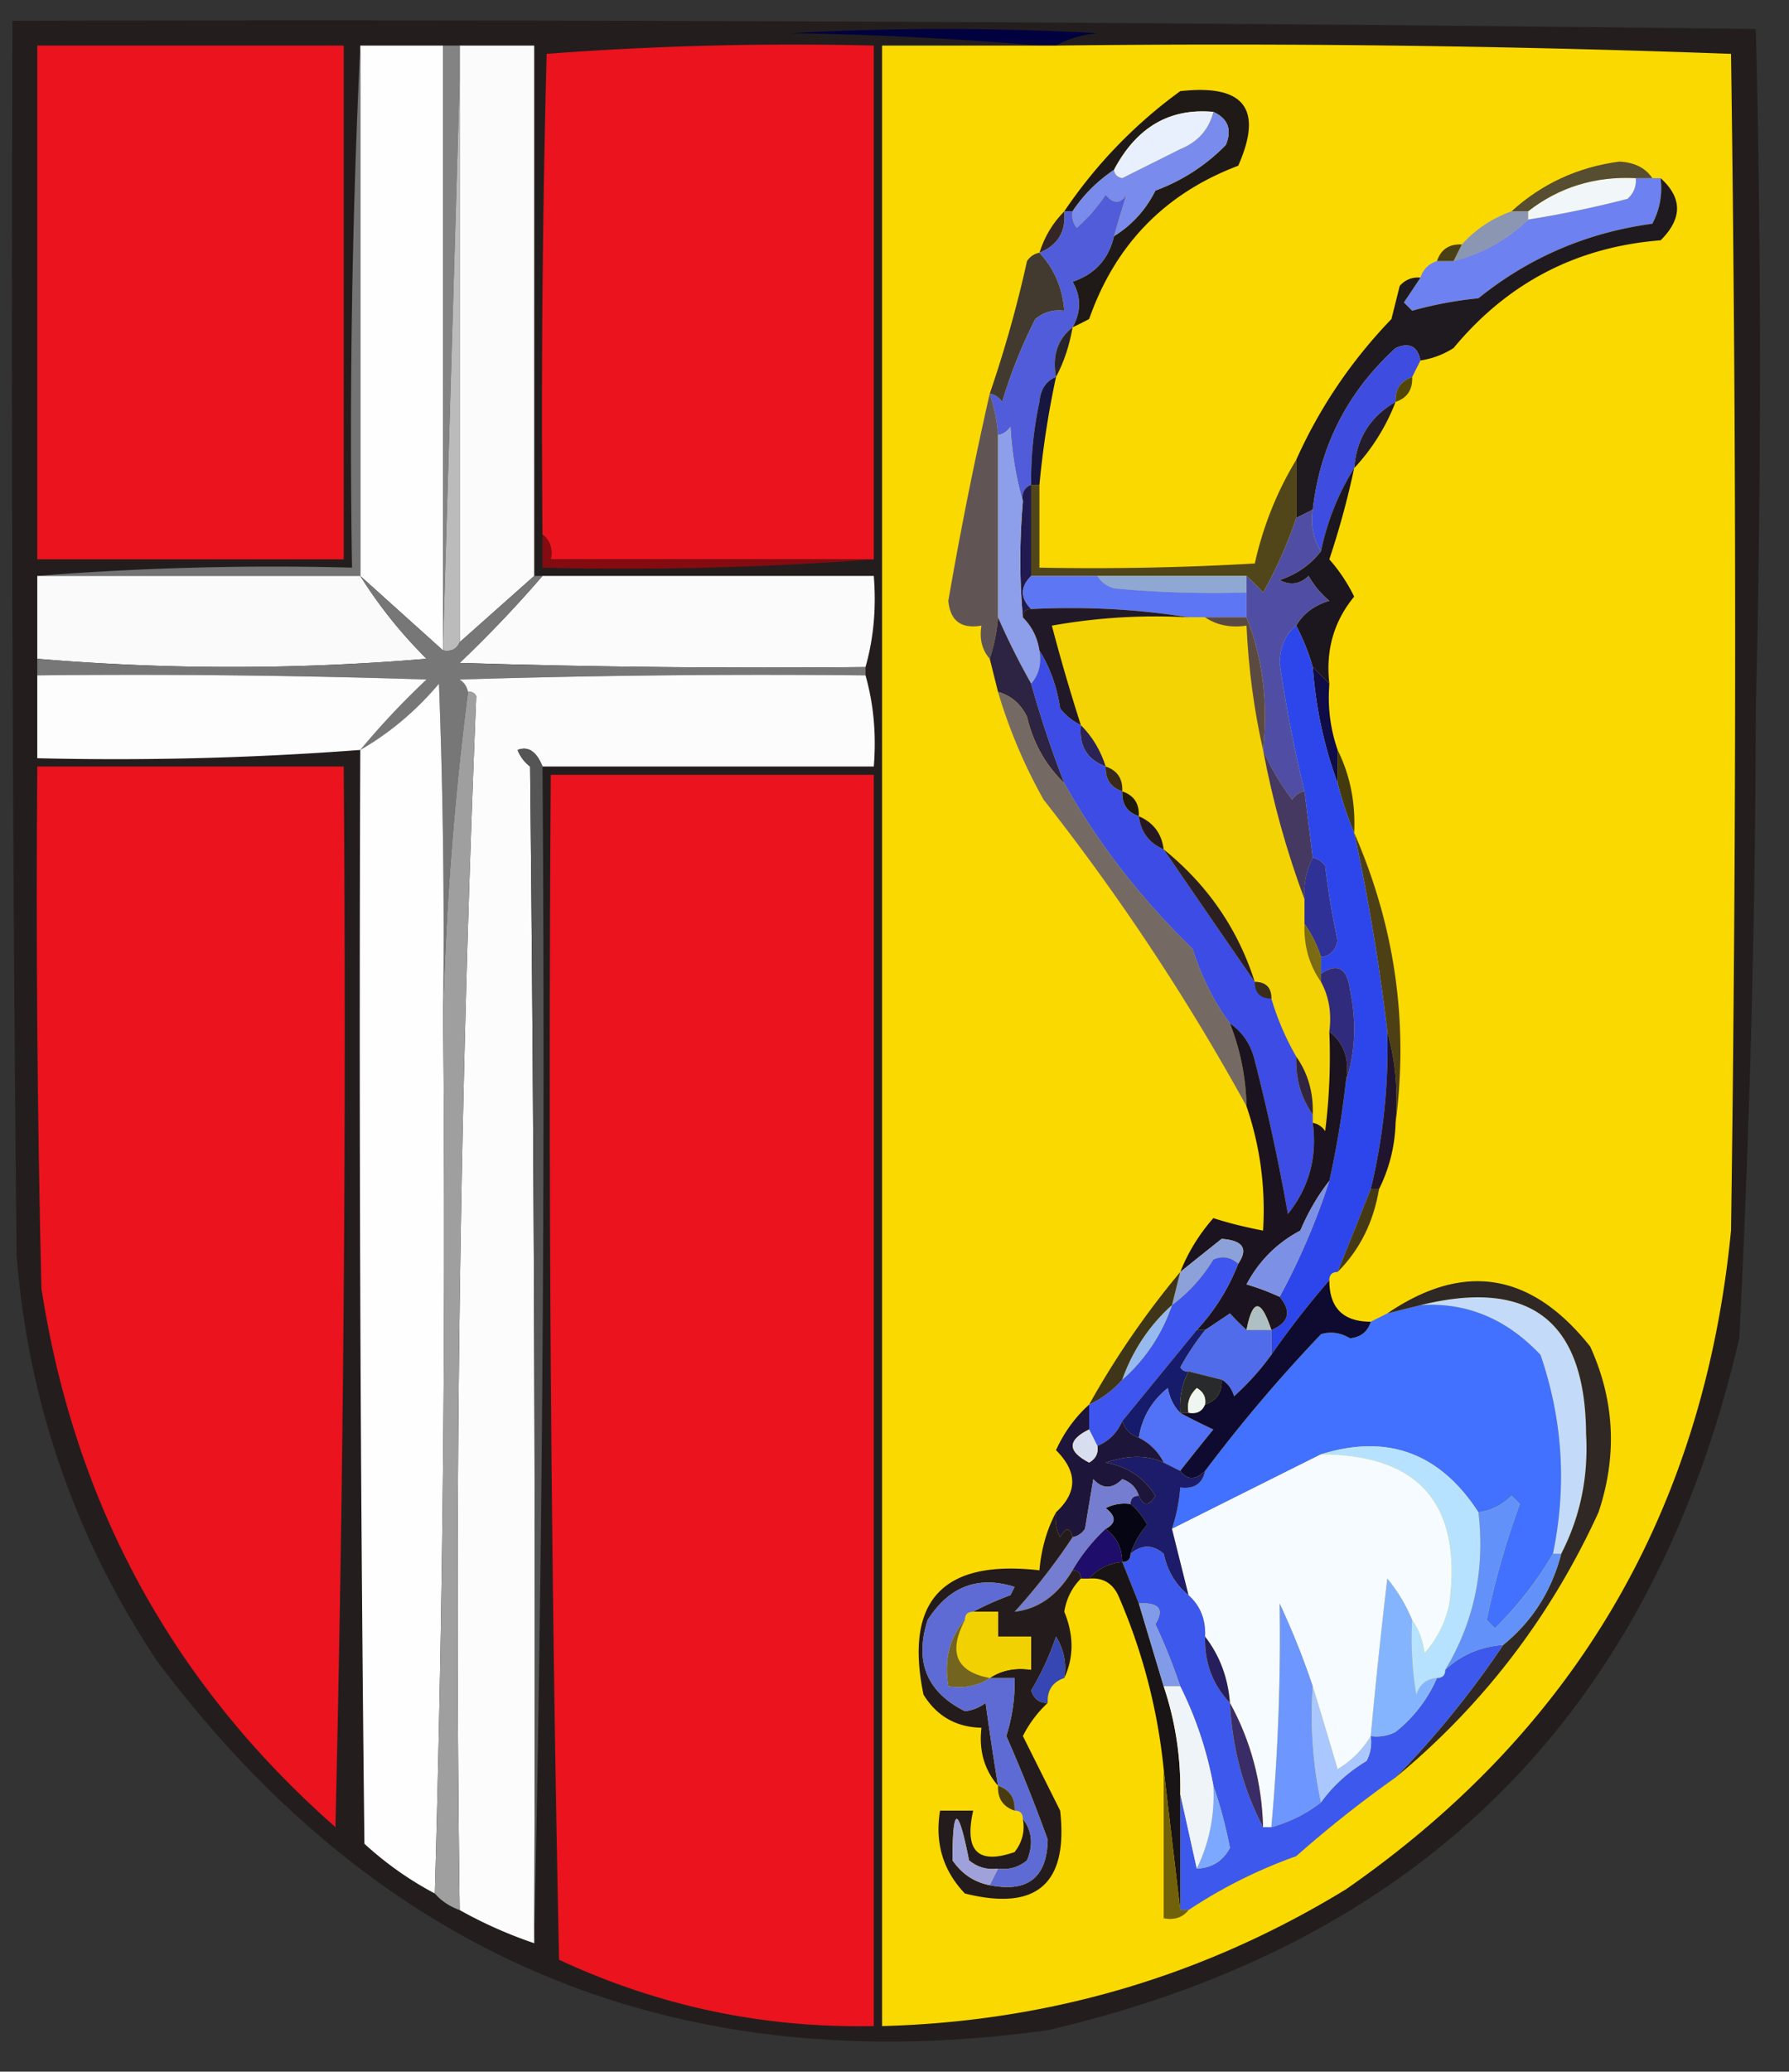 <svg xmlns="http://www.w3.org/2000/svg" width="216" height="250" style="shape-rendering:geometricPrecision;text-rendering:geometricPrecision;image-rendering:optimizeQuality;fill-rule:evenodd;clip-rule:evenodd"><rect width="100%" height="100%" fill="#333333" stroke="none"/><path style="opacity:.559" fill="#180f0e" d="M1.5 2.5c70.283-.174 140.449.16 210.5 1a1680.41 1680.41 0 0 1 0 82 1578.887 1578.887 0 0 1-2 76c-10.503 45.169-38.336 73.003-83.5 83.5-44.759 6.204-80.592-8.629-107.5-44.5-9.897-14.81-15.564-31.143-17-49-.5-49.666-.667-99.332-.5-149z"/><path style="opacity:1" fill="#01013f" d="M127.5 5.5h-2a444.368 444.368 0 0 0-30-1.5 342.498 342.498 0 0 1 37 0c-1.882.198-3.548.698-5 1.5z"/><path style="opacity:1" fill="#ea131e" d="M4.5 5.5h37v62h-37v-62z"/><path style="opacity:1" fill="#fefefe" d="M43.5 5.5h10v73l-10-9v-64z"/><path style="opacity:1" fill="#fbfbfb" d="M55.5 5.5h9v64l-9 8v-72z"/><path style="opacity:1" fill="#ea131e" d="M105.5 67.5h-39c.237-1.291-.096-2.291-1-3-.167-19.336 0-38.67.5-58a395.779 395.779 0 0 1 39.5-1v62z"/><path style="opacity:1" fill="#fad901" d="M125.5 5.5h2c27.241-.328 54.407.005 81.5 1a5038.73 5038.73 0 0 1 0 142c-3.291 33.763-18.791 60.263-46.5 79.5-17.146 10.467-35.813 15.967-56 16.5V5.5h19z"/><path style="opacity:1" fill="#838383" d="M53.5 5.5h2v4l-2 68v-72z"/><path style="opacity:1" fill="#f1f6f8" d="M197.5 21.5c.086.996-.248 1.83-1 2.5a127.922 127.922 0 0 1-12 2.5v-1c3.755-2.916 8.088-4.25 13-4z"/><path style="opacity:1" fill="#1f1a18" d="M129.5 39.5c1.036-1.891 1.036-3.724 0-5.5 2.702-.912 4.369-2.745 5-5.5 2.17-1.338 3.836-3.172 5-5.5a22.94 22.94 0 0 0 8.5-5.5c.773-1.852.273-3.186-1.5-4-5.279-.483-9.279 1.85-12 7-2.027 1.36-3.694 3.027-5 5h-1a57.89 57.89 0 0 1 14-14.5c7.711-.87 10.045 2.13 7 9-8.847 3.348-14.847 9.514-18 18.5-.683.363-1.35.696-2 1z"/><path style="opacity:1" fill="#e9f0fd" d="M146.5 13.5c-.531 2.124-1.865 3.624-4 4.5l-7 3.5c-.607-.124-.94-.457-1-1 2.721-5.15 6.721-7.483 12-7z"/><path style="opacity:1" fill="#574d30" d="M199.5 21.5h-2c-4.912-.25-9.245 1.084-13 4h-2c3.651-3.324 7.985-5.324 13-6 1.833.085 3.166.752 4 2z"/><path style="opacity:1" fill="#798bec" d="M146.5 13.5c1.773.814 2.273 2.148 1.5 4a22.94 22.94 0 0 1-8.5 5.5c-1.164 2.328-2.83 4.162-5 5.5.513-1.79 1.013-3.456 1.5-5-.741 1.14-1.575 1.14-2.5 0a19.885 19.885 0 0 1-3.5 4 2.429 2.429 0 0 1-.5-2c1.306-1.973 2.973-3.64 5-5 .06.543.393.876 1 1l7-3.5c2.135-.876 3.469-2.376 4-4.5z"/><path style="opacity:1" fill="#352625" d="M128.5 25.5c.227 2.433-.773 4.1-3 5 .61-1.934 1.61-3.6 3-5z"/><path style="opacity:1" fill="#8b96b3" d="M182.5 25.5h2v1c-2.508 2.424-5.508 4.09-9 5l1-2c1.647-1.826 3.647-3.16 6-4z"/><path style="opacity:1" fill="#6d81f0" d="M197.5 21.5h3c.239 1.967-.094 3.8-1 5.5-7.877 1.067-14.877 4.067-21 9-2.724.27-5.391.77-8 1.5l-1-1a184.223 184.223 0 0 0 2-3c.333-1 1-1.667 2-2h2c3.492-.91 6.492-2.576 9-5a127.922 127.922 0 0 0 12-2.5c.752-.67 1.086-1.504 1-2.5z"/><path style="opacity:1" fill="#494015" d="m176.5 29.5-1 2h-2c.473-1.406 1.473-2.073 3-2z"/><path style="opacity:1" fill="#433a2f" d="M125.5 30.5c1.784 1.91 2.784 4.244 3 7-1.322-.17-2.489.163-3.5 1a59.574 59.574 0 0 0-4 10c-.383-.556-.883-.89-1.5-1a146.66 146.66 0 0 0 4.5-16c.383-.556.883-.89 1.5-1z"/><path style="opacity:1" fill="#1f1920" d="M200.5 21.5c2.64 2.38 2.64 4.88 0 7.5-10.141.797-18.474 5.13-25 13a10.122 10.122 0 0 1-4 1.5c-.343-1.725-1.343-2.225-3-1.5-5.779 5.27-9.112 11.77-10 19.5l-2 1v-7c2.823-6.3 6.656-11.967 11.5-17l1-4c.671-.752 1.504-1.086 2.5-1-.641.982-1.307 1.982-2 3l1 1a46.649 46.649 0 0 1 8-1.5c6.123-4.933 13.123-7.933 21-9 .906-1.7 1.239-3.533 1-5.5z"/><path style="opacity:1" fill="#515cda" d="M134.5 28.5c-.631 2.755-2.298 4.588-5 5.5 1.036 1.776 1.036 3.609 0 5.5-1.808 1.418-2.475 3.418-2 6-1.193.47-1.86 1.47-2 3a44.671 44.671 0 0 0-1 10c-.838.342-1.172 1.008-1 2-.819-2.805-1.319-5.805-1.5-9-.383.556-.883.89-1.5 1a20.691 20.691 0 0 0-1-5c.617.11 1.117.444 1.5 1a59.574 59.574 0 0 1 4-10c1.011-.837 2.178-1.17 3.5-1-.216-2.756-1.216-5.09-3-7 2.227-.9 3.227-2.567 3-5h1a2.429 2.429 0 0 0 .5 2 19.885 19.885 0 0 0 3.5-4c.925 1.14 1.759 1.14 2.5 0-.487 1.544-.987 3.21-1.5 5z"/><path style="opacity:1" fill="#28242c" d="M129.5 39.5c-.375 2.198-1.042 4.198-2 6-.475-2.582.192-4.582 2-6z"/><path style="opacity:1" fill="#524706" d="M170.5 45.5c.073 1.527-.594 2.527-2 3-.073-1.527.594-2.527 2-3z"/><path style="opacity:1" fill="#171641" d="M127.5 45.5a110.334 110.334 0 0 0-2 13h-1c-.043-3.367.29-6.7 1-10 .14-1.53.807-2.53 2-3z"/><path style="opacity:1" fill="#241c29" d="M168.5 48.5a24.763 24.763 0 0 1-5 8c.276-3.58 1.943-6.246 5-8z"/><path style="opacity:1" fill="#747474" d="M43.5 5.5v64h-39a361.579 361.579 0 0 1 38-1 992.81 992.81 0 0 1 1-63z"/><path style="opacity:1" fill="#605554" d="M119.5 47.5a20.691 20.691 0 0 1 1 5v22a20.691 20.691 0 0 1-1 5c-.934-1.068-1.268-2.401-1-4-2.448.415-3.781-.585-4-3a489.231 489.231 0 0 1 5-25z"/><path style="opacity:1" fill="#bbb" d="M55.5 9.5v68c-.342.838-1.008 1.172-2 1v-1l2-68z"/><path style="opacity:1" fill="#3e4cdf" d="m171.5 43.5-1 2c-1.406.473-2.073 1.473-2 3-3.057 1.754-4.724 4.42-5 8-1.904 3.034-3.238 6.367-4 10-.951-1.419-1.284-3.085-1-5 .888-7.73 4.221-14.23 10-19.5 1.657-.725 2.657-.225 3 1.5z"/><path style="opacity:1" fill="#201a50" d="M124.5 58.5v11c-1.333 1.333-1.333 2.667 0 4-.667 0-1 .333-1 1-.414-4.469-.414-9.135 0-14-.172-.992.162-1.658 1-2z"/><path style="opacity:1" fill="#840b10" d="M65.5 64.5c.904.709 1.237 1.709 1 3h39a400.603 400.603 0 0 1-40 1v-4z"/><path style="opacity:1" fill="#51461a" d="M156.5 55.5v7c-1.008 3.026-2.341 6.026-4 9a31.12 31.12 0 0 0-2-2h-26v-11h1v10c8.673.166 17.34 0 26-.5 1.005-4.498 2.671-8.665 5-12.5z"/><path style="opacity:1" fill="#fafafa" d="M4.5 69.5h39c2.24 3.584 4.906 6.917 8 10a280.233 280.233 0 0 1-47 0v-10z"/><path style="opacity:1" fill="#8ea8d3" d="M132.5 69.5h18v2c-5.344.166-10.677 0-16-.5-.916-.278-1.582-.778-2-1.5z"/><path style="opacity:1" fill="#fbfbfb" d="M65.5 69.5h40c.315 3.871-.018 7.538-1 11-16.337.167-32.67 0-49-.5 3.537-3.37 6.87-6.87 10-10.5z"/><path style="opacity:1" fill="#1c161e" d="M163.5 56.5a102.117 102.117 0 0 1-3 11 19.975 19.975 0 0 1 3 4.5c-2.456 2.976-3.456 6.476-3 10.5l-2-2a26.332 26.332 0 0 0-2-5c.835-1.443 2.168-2.443 4-3a10.756 10.756 0 0 1-2.5-3c-1.049 1.017-2.216 1.184-3.5.5 2.084-.697 3.751-1.864 5-3.5.762-3.633 2.096-6.966 4-10z"/><path style="opacity:1" fill="#504ea4" d="M158.5 61.5c-.284 1.915.049 3.581 1 5-1.249 1.636-2.916 2.803-5 3.5 1.284.684 2.451.517 3.5-.5a10.756 10.756 0 0 0 2.5 3c-1.832.557-3.165 1.557-4 3-1.265 1.014-1.931 2.514-2 4.5a171.616 171.616 0 0 0 3 15.5c-.617.11-1.117.444-1.5 1-1.459-1.932-2.625-3.932-3.5-6 .613-5.77-.054-11.104-2-16v-5a31.12 31.12 0 0 1 2 2c1.659-2.974 2.992-5.974 4-9l2-1z"/><path style="opacity:1" fill="#5d76f4" d="M124.5 69.5h8c.418.722 1.084 1.222 2 1.5 5.323.5 10.656.666 16 .5v3h-7c-6.145-.99-12.478-1.323-19-1-1.333-1.333-1.333-2.667 0-4z"/><path style="opacity:1" fill="#8d9fea" d="M123.5 60.5c-.414 4.865-.414 9.531 0 14 1.1 1.105 1.767 2.438 2 4 .268 1.599-.066 2.932-1 4a86.686 86.686 0 0 1-4-8v-22c.617-.11 1.117-.444 1.5-1 .181 3.195.681 6.195 1.5 9z"/><path style="opacity:1" fill="#f3d303" d="M143.5 74.5h2c1.419.951 3.085 1.284 5 1 .241 5.194.907 10.194 2 15 1.174 6.242 2.841 12.242 5 18v3c-.09 2.652.576 4.985 2 7 .961 1.765 1.295 3.765 1 6a72.367 72.367 0 0 1-.5 12c-.383-.556-.883-.889-1.5-1v-1c.09-2.652-.576-4.985-2-7a32.508 32.508 0 0 1-3-7c0-1.333-.667-2-2-2-2.026-6.376-5.692-11.71-11-16-.238-1.904-1.238-3.238-3-4 .073-1.527-.594-2.527-2-3 .073-1.527-.594-2.527-2-3-.61-1.934-1.61-3.6-3-5a232.267 232.267 0 0 1-3.5-12 70.918 70.918 0 0 1 16.5-1z"/><path style="opacity:1" fill="#2d2342" d="M120.5 74.5a86.686 86.686 0 0 0 4 8 126.637 126.637 0 0 0 4 12c-2.246-2.149-3.746-4.816-4.5-8-.759-1.563-1.926-2.563-3.5-3l-1-4a20.691 20.691 0 0 0 1-5z"/><path style="opacity:1" fill="#211927" d="M124.5 73.5c6.522-.323 12.855.01 19 1a70.918 70.918 0 0 0-16.5 1c1.035 3.95 2.202 7.95 3.5 12-.958-.453-1.792-1.12-2.5-2-.39-2.604-1.224-4.938-2.5-7-.233-1.562-.9-2.895-2-4 0-.667.333-1 1-1z"/><path style="opacity:1" fill="#5b4a42" d="M145.5 74.5h5c1.946 4.896 2.613 10.23 2 16-1.093-4.806-1.759-9.806-2-15-1.915.284-3.581-.049-5-1z"/><path style="opacity:1" fill="#777" d="m43.5 69.5 10 9c.992.172 1.658-.162 2-1l9-8h1c-3.13 3.63-6.463 7.13-10 10.5 16.33.5 32.663.667 49 .5v1c-16.337-.167-32.67 0-49 .5.556.383.89.883 1 1.5a378.798 378.798 0 0 0-3 39c.167-13.337 0-26.67-.5-40-2.766 3.277-5.933 5.943-9.5 8a95.27 95.27 0 0 1 8-8.5c-15.663-.5-31.33-.667-47-.5v-2a280.233 280.233 0 0 0 47 0c-3.094-3.083-5.76-6.416-8-10z"/><path style="opacity:1" fill="#fdfdfd" d="M4.5 81.5c15.67-.167 31.337 0 47 .5a95.27 95.27 0 0 0-8 8.5c-12.92.98-25.92 1.314-39 1v-10z"/><path style="opacity:1" fill="#fefefe" d="M53.5 122.5c.332 35.504-.002 70.837-1 106a40.756 40.756 0 0 1-8.5-6c-.5-43.999-.667-87.999-.5-132 3.567-2.057 6.734-4.723 9.5-8 .5 13.33.667 26.663.5 40z"/><path style="opacity:1" fill="#fcfcfc" d="M104.5 81.5c.982 3.462 1.315 7.129 1 11h-40c-.72-1.817-1.72-2.484-3-2a4.452 4.452 0 0 0 1.5 2c.5 47.332.667 94.665.5 142a53.56 53.56 0 0 1-9-4c-.66-49.051.008-97.884 2-146.5-.228-.399-.562-.565-1-.5-.11-.617-.444-1.117-1-1.5 16.33-.5 32.663-.667 49-.5z"/><path style="opacity:1" fill="#0f0c47" d="m158.5 80.5 2 2c-.221 2.779.112 5.445 1 8v4c-1.63-4.411-2.63-9.078-3-14z"/><path style="opacity:1" fill="#756a63" d="M120.5 83.5c1.574.437 2.741 1.437 3.5 3 .754 3.184 2.254 5.851 4.5 8 4.089 7.286 9.256 13.952 15.5 20 1.038 3.315 2.538 6.315 4.5 9a28.789 28.789 0 0 1 2 10 270.311 270.311 0 0 0-24.5-37 62.969 62.969 0 0 1-5.5-13z"/><path style="opacity:1" fill="#2a2353" d="M130.5 87.5c1.39 1.4 2.39 3.066 3 5-2.259-.844-3.259-2.51-3-5z"/><path style="opacity:1" fill="#ea131e" d="M4.5 92.5h37c.333 42.672 0 85.339-1 128-19.65-17.295-31.484-38.962-35.5-65-.5-20.997-.667-41.997-.5-63zM66.5 93.5h39v151c-13.29.276-25.956-2.391-38-8-1-47.662-1.333-95.329-1-143z"/><path style="opacity:1" fill="#382919" d="M133.5 92.5c1.406.473 2.073 1.473 2 3-1.406-.473-2.073-1.473-2-3z"/><path style="opacity:1" fill="#201a0b" d="M135.5 95.5c1.406.473 2.073 1.473 2 3-1.406-.473-2.073-1.473-2-3z"/><path style="opacity:1" fill="#433a0d" d="M161.5 90.5c1.511 3.044 2.178 6.378 2 10a43.788 43.788 0 0 1-2-6v-4z"/><path style="opacity:1" fill="#3c4ce5" d="M125.5 78.5c1.276 2.063 2.11 4.396 2.5 7 .708.88 1.542 1.547 2.5 2-.259 2.49.741 4.156 3 5-.073 1.527.594 2.527 2 3-.073 1.527.594 2.527 2 3 .238 1.904 1.238 3.238 3 4a5304.306 5304.306 0 0 0 11 16c1.333 0 2 .667 2 2a32.508 32.508 0 0 0 3 7c-.09 2.652.576 4.985 2 7v1c.557 4.145-.443 7.811-3 11a245.865 245.865 0 0 0-4-18.5c-.459-1.942-1.459-3.442-3-4.5-1.962-2.685-3.462-5.685-4.5-9-6.244-6.048-11.411-12.714-15.5-20a126.637 126.637 0 0 1-4-12c.934-1.068 1.268-2.401 1-4z"/><path style="opacity:1" fill="#251823" d="M137.5 98.5c1.762.762 2.762 2.096 3 4-1.762-.762-2.762-2.096-3-4z"/><path style="opacity:1" fill="#453961" d="M152.5 90.5c.875 2.068 2.041 4.068 3.5 6 .383-.556.883-.89 1.5-1l1 8c-.801 1.542-1.134 3.208-1 5-2.159-5.758-3.826-11.758-5-18z"/><path style="opacity:1" fill="#4e4015" d="M163.5 100.5c4.925 11.273 6.592 22.94 5 35 .315-3.871-.018-7.538-1-11a252.106 252.106 0 0 0-4-24z"/><path style="opacity:1" fill="#303196" d="M158.5 103.5c.617.111 1.117.444 1.5 1a98.305 98.305 0 0 0 1.5 9c-.247 1.213-.914 1.88-2 2-.489-1.495-1.155-2.829-2-4v-3c-.134-1.792.199-3.458 1-5z"/><path style="opacity:1" fill="#2c1f22" d="M140.5 102.5c5.308 4.29 8.974 9.624 11 16a5304.306 5304.306 0 0 1-11-16z"/><path style="opacity:1" fill="#2d46ec" d="M156.5 75.5a26.332 26.332 0 0 1 2 5c.37 4.922 1.37 9.589 3 14a43.788 43.788 0 0 0 2 6 252.106 252.106 0 0 1 4 24 72.257 72.257 0 0 1-2 19c-1.286 3.256-2.62 6.589-4 10-.667 0-1 .333-1 1a106.42 106.42 0 0 0-7 9v-3c2.12-.903 2.454-2.237 1-4a83.112 83.112 0 0 0 6-14 112.641 112.641 0 0 0 2-12c1.143-3.476 1.31-7.142.5-11-.335-2.69-1.501-3.357-3.5-2v-2c1.086-.12 1.753-.787 2-2a98.305 98.305 0 0 1-1.5-9c-.383-.556-.883-.889-1.5-1l-1-8a171.616 171.616 0 0 1-3-15.5c.069-1.986.735-3.486 2-4.5z"/><path style="opacity:1" fill="#7b6b14" d="M157.5 111.5c.845 1.171 1.511 2.505 2 4v3c-1.424-2.015-2.09-4.348-2-7z"/><path style="opacity:1" fill="#392c19" d="M151.5 118.5c1.333 0 2 .667 2 2-1.333 0-2-.667-2-2z"/><path style="opacity:1" fill="#312b7e" d="M162.5 130.5c.475-2.582-.192-4.582-2-6 .295-2.235-.039-4.235-1-6v-1c1.999-1.357 3.165-.69 3.5 2 .81 3.858.643 7.524-.5 11z"/><path style="opacity:1" fill="#21142f" d="M167.5 124.5c.982 3.462 1.315 7.129 1 11a18.974 18.974 0 0 1-2 8h-1a72.257 72.257 0 0 0 2-19z"/><path style="opacity:1" fill="#555" d="M65.5 92.5c.332 47.503-.001 94.836-1 142 .167-47.335 0-94.668-.5-142a4.452 4.452 0 0 1-1.5-2c1.28-.484 2.28.183 3 2z"/><path style="opacity:1" fill="#1c1320" d="M148.5 123.5c1.541 1.058 2.541 2.558 3 4.5a245.865 245.865 0 0 1 4 18.5c2.557-3.189 3.557-6.855 3-11 .617.111 1.117.444 1.5 1 .499-3.986.666-7.986.5-12 1.808 1.418 2.475 3.418 2 6a112.641 112.641 0 0 1-2 12c-1.392 1.773-2.559 3.773-3.5 6-2.833 1.5-5 3.667-6.5 6.5 1.401.41 2.734.91 4 1.5 1.454 1.763 1.12 3.097-1 4-1.254-3.81-2.254-3.81-3 0a31.147 31.147 0 0 1-2-2 185.977 185.977 0 0 1-3 2h-1a25.06 25.06 0 0 0 5-8c1.24-1.814.573-2.814-2-3a940.96 940.96 0 0 0-5 4 22.162 22.162 0 0 1 4-6.5c1.85.595 3.85 1.095 6 1.5.318-5.159-.348-10.159-2-15a28.789 28.789 0 0 0-2-10z"/><path style="opacity:1" fill="#322540" d="M156.5 127.5c1.424 2.015 2.09 4.348 2 7-1.424-2.015-2.09-4.348-2-7z"/><path style="opacity:1" fill="#463a16" d="M165.5 143.5h1c-.668 4.003-2.334 7.336-5 10 1.38-3.411 2.714-6.744 4-10z"/><path style="opacity:1" fill="#7c91e6" d="M160.5 142.5a83.112 83.112 0 0 1-6 14 28.208 28.208 0 0 0-4-1.5c1.5-2.833 3.667-5 6.5-6.5.941-2.227 2.108-4.227 3.5-6z"/><path style="opacity:1" fill="#8ca1da" d="M149.5 152.5c-.923-.803-1.923-.97-3-.5-1.333 2.191-3 4.024-5 5.5l1-4a940.96 940.96 0 0 1 5-4c2.573.186 3.24 1.186 2 3z"/><path style="opacity:1" fill="#3f3519" d="m142.5 153.5-1 4c-2.741 2.475-4.741 5.475-6 9a12.066 12.066 0 0 1-4 3 103.863 103.863 0 0 1 11-16z"/><path style="opacity:1" fill="#afc0c4" d="M153.5 160.5h-3c.746-3.81 1.746-3.81 3 0z"/><path style="opacity:1" fill="#3e55ef" d="M149.5 152.5a25.06 25.06 0 0 1-5 8l-9 11c-.6 1.4-1.6 2.4-3 3l-1-2v-3a12.066 12.066 0 0 0 4-3c2.777-2.451 4.777-5.451 6-9 2-1.476 3.667-3.309 5-5.5 1.077-.47 2.077-.303 3 .5z"/><path style="opacity:1" fill="#96b9ef" d="M141.5 157.5c-1.223 3.549-3.223 6.549-6 9 1.259-3.525 3.259-6.525 6-9z"/><path style="opacity:1" fill="#506cea" d="M150.5 160.5h3v3a31.447 31.447 0 0 1-4.5 5c-.278-.916-.778-1.582-1.5-2l-4-1c-.438.065-.772-.101-1-.5a30.786 30.786 0 0 1 3-4.5c.982-.641 1.982-1.307 3-2a31.147 31.147 0 0 0 2 2z"/><path style="opacity:1" fill="#c4daf9" d="M188.5 187.5h-1c1.689-8.159 1.189-16.159-1.5-24-4.124-4.373-8.957-6.373-14.5-6 13.238-3.259 19.905 1.908 20 15.5.3 5.224-.7 10.057-3 14.5z"/><path style="opacity:1" fill="#292a2b" d="m143.5 165.5 4 1c.073 1.527-.594 2.527-2 3 .131-.876-.202-1.543-1-2-.886.825-1.219 1.825-1 3h-1c-.134-1.792.199-3.458 1-5z"/><path style="opacity:1" fill="#eff5f0" d="M145.5 169.5c-.342.838-1.008 1.172-2 1-.219-1.175.114-2.175 1-3 .798.457 1.131 1.124 1 2z"/><path style="opacity:1" fill="#161b6c" d="M144.5 160.5h1a30.786 30.786 0 0 0-3 4.5c.228.399.562.565 1 .5-.801 1.542-1.134 3.208-1 5-.768-.763-1.268-1.763-1.5-3-1.947 1.563-3.114 3.563-3.5 6-1-.333-1.667-1-2-2l9-11z"/><path style="opacity:1" fill="#4171fe" d="M171.5 157.5c5.543-.373 10.376 1.627 14.5 6 2.689 7.841 3.189 15.841 1.5 24-1.896 3.243-4.23 6.243-7 9l-1-1c1.01-4.813 2.344-9.48 4-14l-1-1c-1.122 1.13-2.456 1.797-4 2-4.645-7.164-10.978-9.498-19-7-5.997 2.995-11.997 5.995-18 9a20.69 20.69 0 0 0 1-5c1.679.215 2.679-.452 3-2a186.362 186.362 0 0 1 14-16.5c1.172-.353 2.338-.187 3.5.5 1.301-.139 2.134-.805 2.5-2l2-1 4-1z"/><path style="opacity:1" fill="#5171f6" d="M142.5 170.5a71.254 71.254 0 0 0 4 2 455.669 455.669 0 0 0-4 5l-2-1a6.547 6.547 0 0 0-3-3c.386-2.437 1.553-4.437 3.5-6 .232 1.237.732 2.237 1.5 3z"/><path style="opacity:1" fill="#0f0a30" d="M160.5 154.5c0 3.333 1.667 5 5 5-.366 1.195-1.199 1.861-2.5 2-1.162-.687-2.328-.853-3.5-.5a186.362 186.362 0 0 0-14 16.5c-1.152 1.125-2.152 1.125-3 0a455.669 455.669 0 0 1 4-5 71.254 71.254 0 0 1-4-2h1c.992.172 1.658-.162 2-1 1.406-.473 2.073-1.473 2-3 .722.418 1.222 1.084 1.5 2a31.447 31.447 0 0 0 4.5-5 106.42 106.42 0 0 1 7-9z"/><path style="opacity:1" fill="#1d153a" d="M131.5 169.5v3c-2.64 1.294-2.64 2.627 0 4 .798-.457 1.131-1.124 1-2 1.4-.6 2.4-1.6 3-3 .333 1 1 1.667 2 2a6.547 6.547 0 0 1 3 3c-1.944-.922-4.278-.922-7 0 2.619.476 4.619 1.809 6 4-.757 1.273-1.423 1.273-2 0-.311-.978-.978-1.645-2-2-1.22 1.211-2.387 1.211-3.5 0l-1 6c-.383.556-.883.889-1.5 1-.31-1.238-.81-1.238-1.5 0a4.934 4.934 0 0 1-.5-3c2.612-2.397 2.612-4.897 0-7.5.983-2.15 2.316-3.983 4-5.5z"/><path style="opacity:1" fill="#d9ddf0" d="m131.5 172.5 1 2c.131.876-.202 1.543-1 2-2.64-1.373-2.64-2.706 0-4z"/><path style="opacity:1" fill="#2f2825" d="M168.5 214.5a112.21 112.21 0 0 0 13-16c3.51-2.858 5.843-6.524 7-11 2.3-4.443 3.3-9.276 3-14.5-.095-13.592-6.762-18.759-20-15.5l-4 1c9.229-6.283 17.395-4.95 24.5 4 2.952 6.493 3.285 13.16 1 20-5.765 12.587-13.932 23.253-24.5 32z"/><path style="opacity:1" fill="#f5fbfe" d="M159.5 175.5c11.876.037 17.042 6.037 15.5 18a12.804 12.804 0 0 1-3 6c-.21-1.558-.71-2.891-1.5-4a19.221 19.221 0 0 0-3-5 800.176 800.176 0 0 0-2 19c-.951 1.618-2.284 2.951-4 4a824.401 824.401 0 0 0-3-10 92.336 92.336 0 0 0-4-10 254.777 254.777 0 0 1-1 27h-1c-.142-5.411-1.476-10.411-4-15-.233-3.042-1.233-5.708-3-8 .098-2.053-.569-3.72-2-5l-2-8c6.003-3.005 12.003-6.005 18-9z"/><path style="opacity:1" fill="#1d1c6b" d="m140.5 176.5 2 1c.848 1.125 1.848 1.125 3 0-.321 1.548-1.321 2.215-3 2a20.69 20.69 0 0 1-1 5l2 8c-1.543-1.236-2.543-2.902-3-5-1.308-1.126-2.642-1.126-4 0 .404-1.256 1.071-2.423 2-3.5-.556-1.011-1.222-1.844-2-2.5 0-.667.333-1 1-1 .577 1.273 1.243 1.273 2 0-1.381-2.191-3.381-3.524-6-4 2.722-.922 5.056-.922 7 0z"/><path style="opacity:1" fill="#050513" d="M136.5 181.5c.778.656 1.444 1.489 2 2.5-.929 1.077-1.596 2.244-2 3.5 0 .667-.333 1-1 1-.027-1.699-.694-3.033-2-4 1.274-.689 1.274-1.523 0-2.5a4.934 4.934 0 0 1 3-.5z"/><path style="opacity:1" fill="#747dd0" d="M137.5 180.5c-.667 0-1 .333-1 1a4.934 4.934 0 0 0-3 .5c1.274.977 1.274 1.811 0 2.5a21.614 21.614 0 0 0-4 5c-1.788 3.012-4.121 4.679-7 5a74.707 74.707 0 0 0 7-9c.617-.111 1.117-.444 1.5-1l1-6c1.113 1.211 2.28 1.211 3.5 0 1.022.355 1.689 1.022 2 2z"/><path style="opacity:1" fill="#b6e2ff" d="M159.5 175.5c8.022-2.498 14.355-.164 19 7 .809 6.886-.524 13.219-4 19 0 .667-.333 1-1 1-1.25.077-2.083.744-2.5 2a40.914 40.914 0 0 1-.5-9c.79 1.109 1.29 2.442 1.5 4a12.804 12.804 0 0 0 3-6c1.542-11.963-3.624-17.963-15.5-18z"/><path style="opacity:1" fill="#1e0d6b" d="M133.5 184.5c1.306.967 1.973 2.301 2 4-1.653.16-2.986.826-4 2h-1c0-.667-.333-1-1-1a21.614 21.614 0 0 1 4-5z"/><path style="opacity:1" fill="#241b1d" d="M127.5 182.5a4.934 4.934 0 0 0 .5 3c.69-1.238 1.19-1.238 1.5 0a74.707 74.707 0 0 1-7 9c2.879-.321 5.212-1.988 7-5 .667 0 1 .333 1 1-1.082 1.094-1.748 2.427-2 4 1.163 2.827 1.163 5.494 0 8 .285-1.788-.048-3.455-1-5a33.292 33.292 0 0 1-3 6.5c.336 1.03 1.003 1.53 2 1.5a14.2 14.2 0 0 0-3 4l4.5 9c.995 8.837-2.839 12.171-11.5 10-2.643-2.766-3.643-6.099-3-10h4c-1.096 4.876.571 6.543 5 5 .929-1.189 1.262-2.522 1-4 1.113 1.446 1.28 3.113.5 5-1.011.837-2.178 1.17-3.5 1-1.322.17-2.489-.163-3.5-1-1.321-6.667-1.987-6.667-2 0 1.129 1.641 2.629 2.641 4.5 3 4.585.908 6.918-.925 7-5.5a195.699 195.699 0 0 0-5-12.5 21.336 21.336 0 0 0 1-7h-3c1.419-.951 3.085-1.284 5-1v-4h-4v-3h-3a36.354 36.354 0 0 1 4.5-2l.5-1c-4.411-1.388-7.911-.055-10.5 4-1.606 5.025-.106 8.692 4.5 11a4.933 4.933 0 0 0 2.5-1c.455 3.354.955 6.687 1.5 10-1.663-1.938-2.329-4.272-2-7-3.067-.07-5.4-1.404-7-4-2.331-11.339 2.335-16.339 14-15 .221-2.567.888-4.901 2-7z"/><path style="opacity:1" fill="#f1d102" d="M117.5 194.5h3v3h4v4c-1.915-.284-3.581.049-5 1-4.048-.762-5.048-3.096-3-7 0-.667.333-1 1-1z"/><path style="opacity:1" fill="#3d58ec" d="M143.5 192.5c1.431 1.28 2.098 2.947 2 5-.085 3.149.915 5.816 3 8 .265 5.399 1.598 10.399 4 15h1c2.25-.63 4.25-1.63 6-3 1.434-1.99 3.268-3.657 5.5-5a4.934 4.934 0 0 0 .5-3 4.934 4.934 0 0 0 3-.5 16.952 16.952 0 0 0 5-6.5c.667 0 1-.333 1-1 1.91-1.784 4.244-2.784 7-3a112.21 112.21 0 0 1-13 16 140.845 140.845 0 0 0-12 9.5 59.284 59.284 0 0 0-13 6.5h-1v-14l2 9c1.811-.072 3.144-.905 4-2.5-.516-2.669-1.183-5.169-2-7.5a44.795 44.795 0 0 0-4-12 72.357 72.357 0 0 0-3-7.5c1.109-1.813.442-2.646-2-2.5l-2-5c.667 0 1-.333 1-1 1.358-1.126 2.692-1.126 4 0 .457 2.098 1.457 3.764 3 5z"/><path style="opacity:1" fill="#6292f9" d="M187.5 187.5h1c-1.157 4.476-3.49 8.142-7 11-2.756.216-5.09 1.216-7 3 3.476-5.781 4.809-12.114 4-19 1.544-.203 2.878-.87 4-2l1 1a100.845 100.845 0 0 0-4 14l1 1c2.77-2.757 5.104-5.757 7-9z"/><path style="opacity:1" fill="#73641f" d="M116.5 195.5c-2.048 3.904-1.048 6.238 3 7-1.419.951-3.085 1.284-5 1-.536-3.198.131-5.865 2-8z"/><path style="opacity:1" fill="#9f9f9f" d="M56.5 83.5c.438-.065.772.101 1 .5a2693.236 2693.236 0 0 0-2 146.5c-1.21-.432-2.21-1.099-3-2a2809.644 2809.644 0 0 0 1-106 378.798 378.798 0 0 1 3-39z"/><path style="opacity:1" fill="#191416" d="m135.5 188.5 2 5 3 10a38.496 38.496 0 0 1 2 13v14l-2-17a69.814 69.814 0 0 0-5.5-21c-.71-1.473-1.876-2.14-3.5-2 1.014-1.174 2.347-1.84 4-2z"/><path style="opacity:1" fill="#261e5d" d="M145.5 197.5c1.767 2.292 2.767 4.958 3 8-2.085-2.184-3.085-4.851-3-8z"/><path style="opacity:1" fill="#3647b3" d="M128.5 202.5c-1.406.473-2.073 1.473-2 3-.997.03-1.664-.47-2-1.5a33.292 33.292 0 0 0 3-6.5c.952 1.545 1.285 3.212 1 5z"/><path style="opacity:1" fill="#829be8" d="M137.5 193.5c2.442-.146 3.109.687 2 2.5a72.357 72.357 0 0 1 3 7.5h-2l-3-10z"/><path style="opacity:1" fill="#85b4ff" d="M170.5 195.5a40.914 40.914 0 0 0 .5 9c.417-1.256 1.25-1.923 2.5-2a16.952 16.952 0 0 1-5 6.5 4.934 4.934 0 0 1-3 .5 800.176 800.176 0 0 1 2-19 19.221 19.221 0 0 1 3 5z"/><path style="opacity:1" fill="#eef4f8" d="M140.5 203.5h2a44.795 44.795 0 0 1 4 12c.189 3.537-.477 6.87-2 10l-2-9a38.496 38.496 0 0 0-2-13z"/><path style="opacity:1" fill="#6d96ff" d="M158.5 203.5c-.319 4.863.014 9.53 1 14-1.75 1.37-3.75 2.37-6 3a254.777 254.777 0 0 0 1-27 92.336 92.336 0 0 1 4 10z"/><path style="opacity:1" fill="#3a2c66" d="M148.5 205.5c2.524 4.589 3.858 9.589 4 15-2.402-4.601-3.735-9.601-4-15z"/><path style="opacity:1" fill="#5e6bd5" d="M117.5 194.5c-.667 0-1 .333-1 1-1.869 2.135-2.536 4.802-2 8 1.915.284 3.581-.049 5-1h3a21.336 21.336 0 0 1-1 7 195.699 195.699 0 0 1 5 12.5c-.082 4.575-2.415 6.408-7 5.5l1-2c1.322.17 2.489-.163 3.5-1 .78-1.887.613-3.554-.5-5 0-.667-.333-1-1-1 .073-1.527-.594-2.527-2-3a358.463 358.463 0 0 1-1.5-10 4.933 4.933 0 0 1-2.5 1c-4.606-2.308-6.106-5.975-4.5-11 2.589-4.055 6.089-5.388 10.5-4l-.5 1a36.354 36.354 0 0 0-4.5 2z"/><path style="opacity:1" fill="#aac7ff" d="M158.5 203.5a824.401 824.401 0 0 1 3 10c1.716-1.049 3.049-2.382 4-4a4.934 4.934 0 0 1-.5 3c-2.232 1.343-4.066 3.01-5.5 5-.986-4.47-1.319-9.137-1-14z"/><path style="opacity:1" fill="#483b11" d="M120.5 215.5c1.406.473 2.073 1.473 2 3-1.406-.473-2.073-1.473-2-3z"/><path style="opacity:1" fill="#71610b" d="m140.5 213.5 2 17h1c-.709.904-1.709 1.237-3 1v-18z"/><path style="opacity:1" fill="#7ca8ff" d="M146.5 215.5c.817 2.331 1.484 4.831 2 7.5-.856 1.595-2.189 2.428-4 2.5 1.523-3.13 2.189-6.463 2-10z"/><path style="opacity:1" fill="#9fa1db" d="m120.5 225.5-1 2c-1.871-.359-3.371-1.359-4.5-3 .013-6.667.679-6.667 2 0 1.011.837 2.178 1.17 3.5 1z"/></svg>